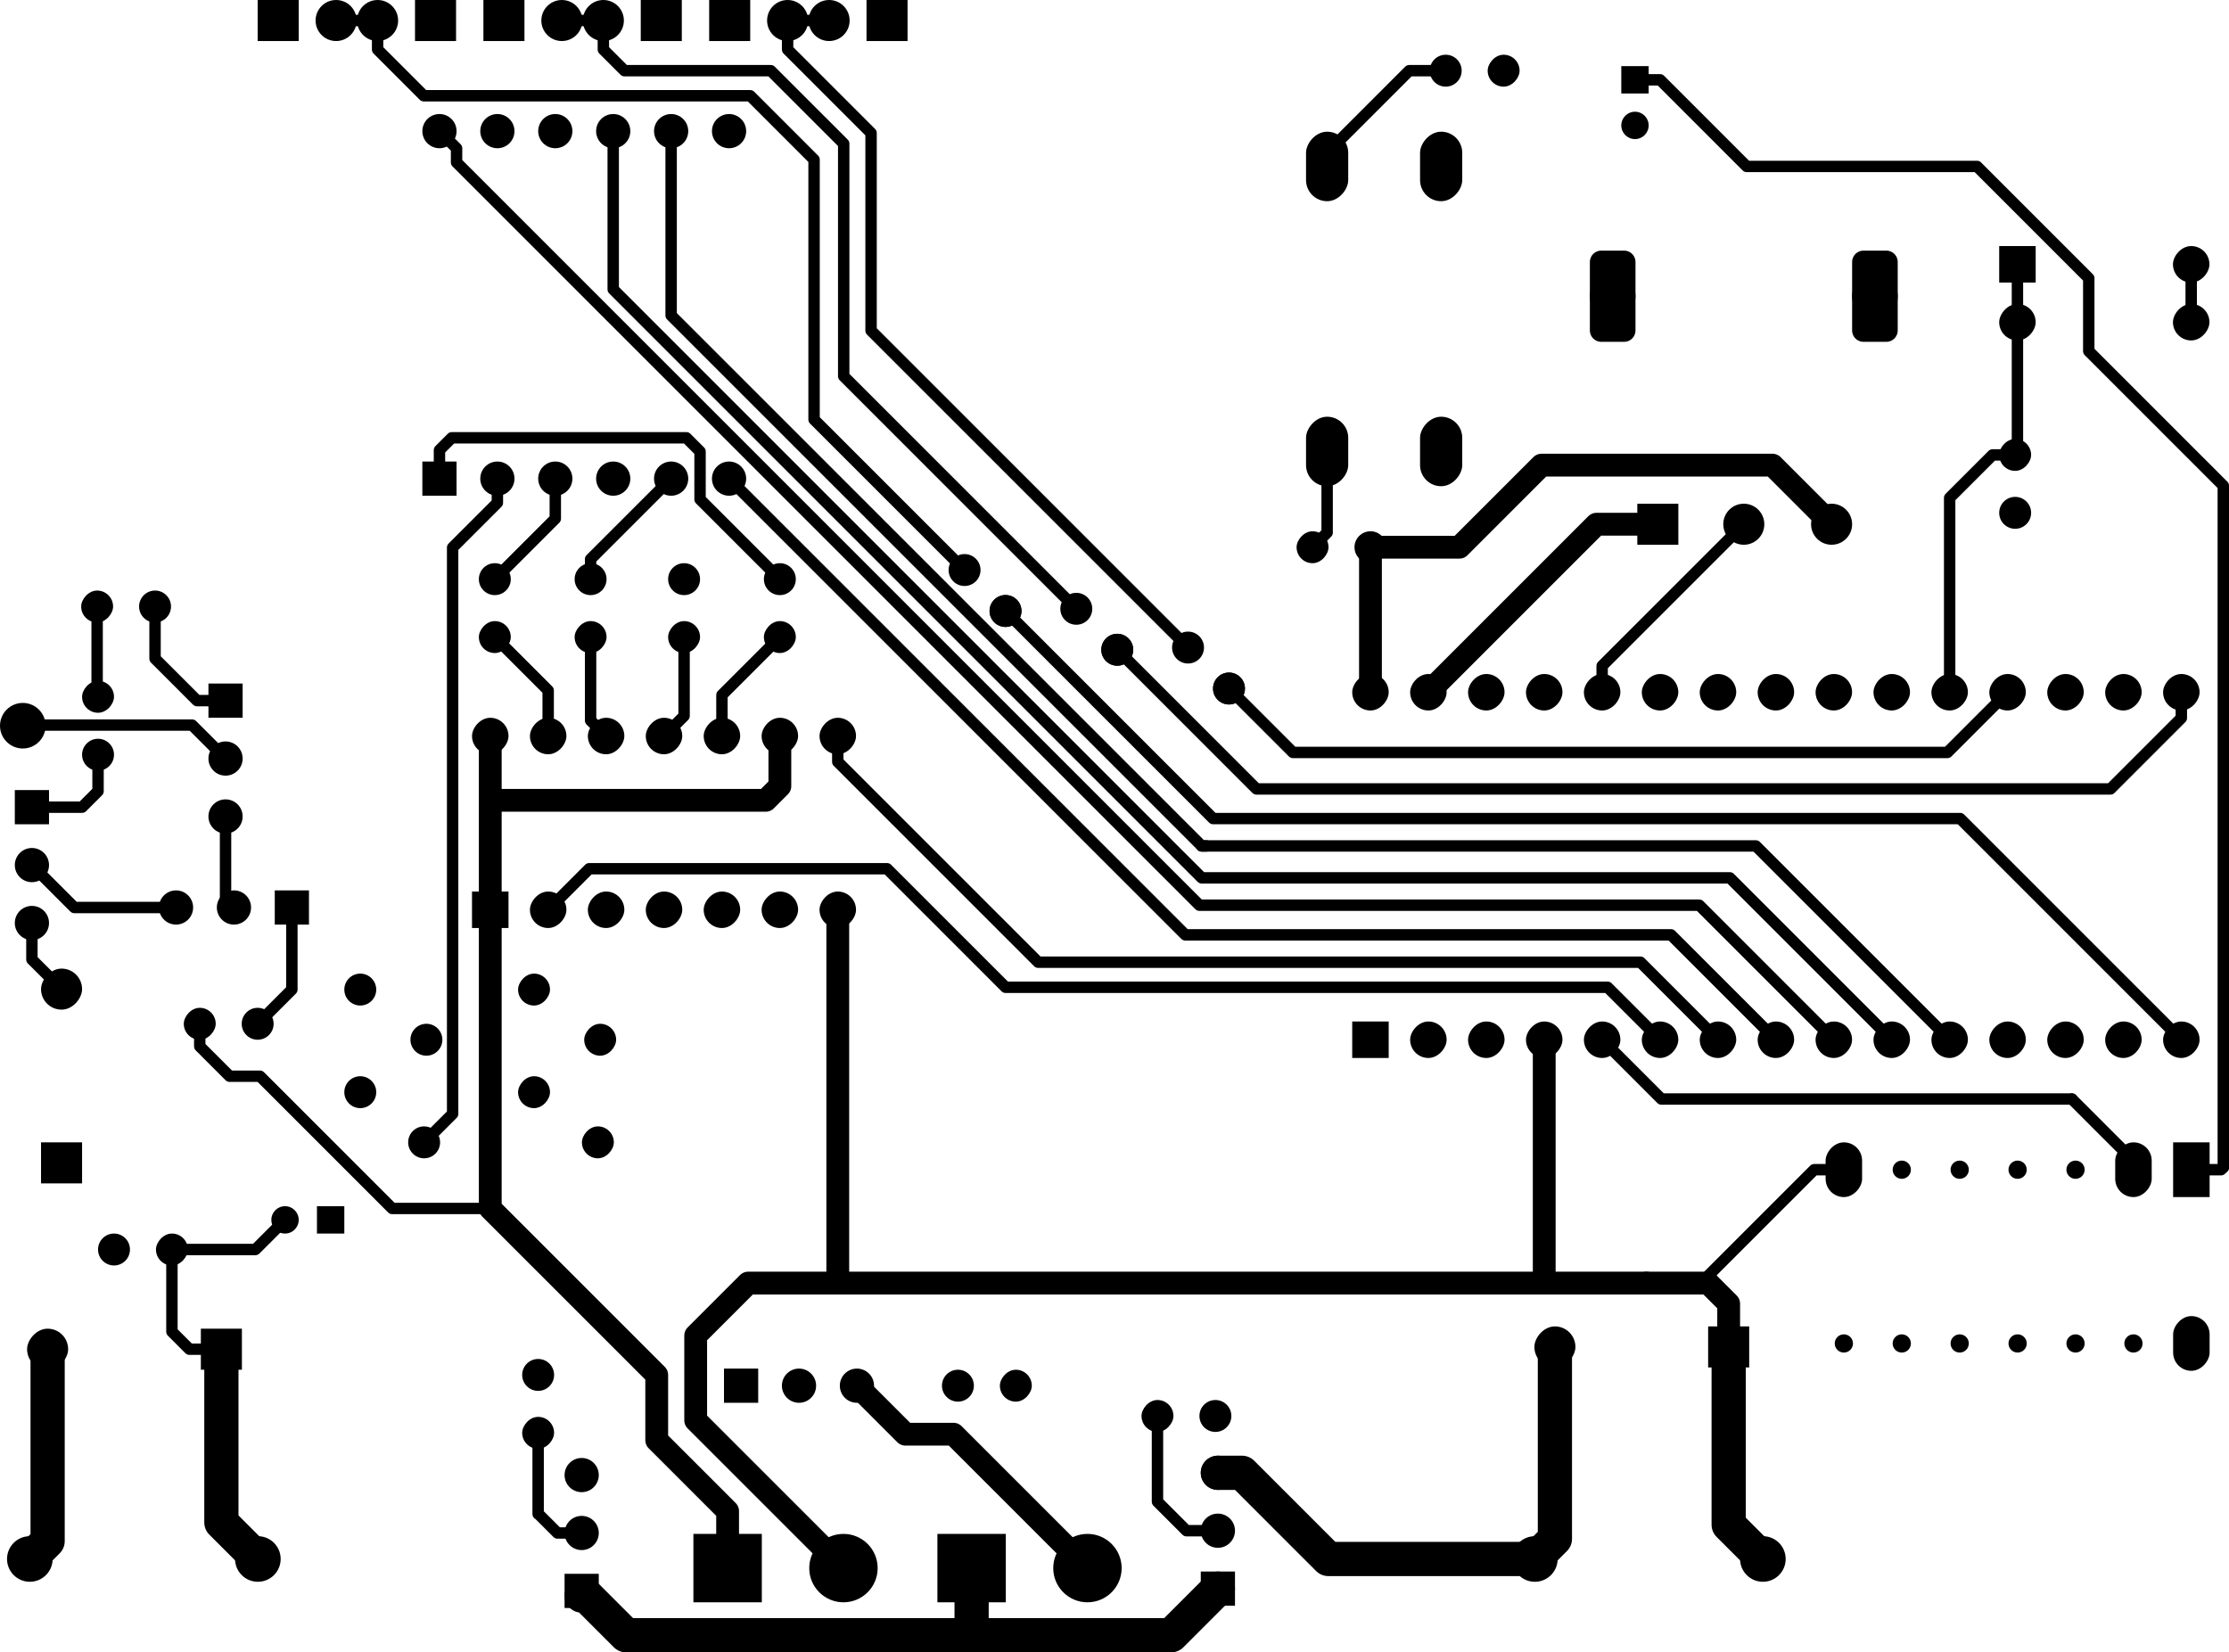 <svg version="1.1" xmlns="http://www.w3.org/2000/svg" xmlns:xlink="http://www.w3.org/1999/xlink" stroke-linecap="round" stroke-linejoin="round" stroke-width="0" fill-rule="evenodd" width="97.749mm" height="72.467mm" viewBox="63200.51 -139567.387 97749.49 72467.387" id="WmRcARX8F-zxOstGqIqH"><defs><rect x="-800" y="-800" width="1600" height="1600" id="WmRcARX8F-zxOstGqIqH_pad-10"/><rect x="-800" y="-800" width="1600" height="1600" rx="800" ry="800" id="WmRcARX8F-zxOstGqIqH_pad-11"/><circle cx="0" cy="0" r="1000" id="WmRcARX8F-zxOstGqIqH_pad-13"/><rect x="-900" y="-900" width="1800" height="1800" id="WmRcARX8F-zxOstGqIqH_pad-14"/><circle cx="0" cy="0" r="900" id="WmRcARX8F-zxOstGqIqH_pad-15"/><circle cx="0" cy="0" r="750" id="WmRcARX8F-zxOstGqIqH_pad-16"/><rect x="-750" y="-750" width="1500" height="1500" id="WmRcARX8F-zxOstGqIqH_pad-17"/><rect x="-925" y="-1524" width="1850" height="3048" rx="925" ry="925" id="WmRcARX8F-zxOstGqIqH_pad-18"/><circle cx="0" cy="0" r="999.49" id="WmRcARX8F-zxOstGqIqH_pad-19"/><rect x="-900" y="-900" width="1800" height="1800" rx="900" ry="900" id="WmRcARX8F-zxOstGqIqH_pad-20"/><rect x="-700" y="-700" width="1400" height="1400" rx="700" ry="700" id="WmRcARX8F-zxOstGqIqH_pad-21"/><circle cx="0" cy="0" r="700" id="WmRcARX8F-zxOstGqIqH_pad-22"/><circle cx="0" cy="0" r="600" id="WmRcARX8F-zxOstGqIqH_pad-23"/><rect x="-600" y="-600" width="1200" height="1200" id="WmRcARX8F-zxOstGqIqH_pad-24"/><circle cx="0" cy="0" r="1500" id="WmRcARX8F-zxOstGqIqH_pad-25"/><rect x="-1500" y="-1500" width="3000" height="3000" id="WmRcARX8F-zxOstGqIqH_pad-26"/><rect x="-800" y="-1200" width="1600" height="2400" rx="800" ry="800" id="WmRcARX8F-zxOstGqIqH_pad-28"/><circle cx="0" cy="0" r="400" id="WmRcARX8F-zxOstGqIqH_pad-29"/><rect x="-800" y="-1200" width="1600" height="2400" id="WmRcARX8F-zxOstGqIqH_pad-30"/></defs><g transform="translate(0,-206667.387) scale(1,-1)" fill="currentColor" stroke="currentColor"><use xlink:href="#WmRcARX8F-zxOstGqIqH_pad-10" x="123300" y="-112700"/><use xlink:href="#WmRcARX8F-zxOstGqIqH_pad-11" x="156320" y="-97460"/><use xlink:href="#WmRcARX8F-zxOstGqIqH_pad-11" x="125840" y="-112700"/><use xlink:href="#WmRcARX8F-zxOstGqIqH_pad-11" x="153780" y="-97460"/><use xlink:href="#WmRcARX8F-zxOstGqIqH_pad-11" x="128380" y="-112700"/><use xlink:href="#WmRcARX8F-zxOstGqIqH_pad-11" x="151240" y="-97460"/><use xlink:href="#WmRcARX8F-zxOstGqIqH_pad-11" x="130920" y="-112700"/><use xlink:href="#WmRcARX8F-zxOstGqIqH_pad-11" x="148700" y="-97460"/><use xlink:href="#WmRcARX8F-zxOstGqIqH_pad-11" x="133460" y="-112700"/><use xlink:href="#WmRcARX8F-zxOstGqIqH_pad-11" x="146160" y="-97460"/><use xlink:href="#WmRcARX8F-zxOstGqIqH_pad-11" x="136000" y="-112700"/><use xlink:href="#WmRcARX8F-zxOstGqIqH_pad-11" x="143620" y="-97460"/><use xlink:href="#WmRcARX8F-zxOstGqIqH_pad-11" x="138540" y="-112700"/><use xlink:href="#WmRcARX8F-zxOstGqIqH_pad-11" x="141080" y="-97460"/><use xlink:href="#WmRcARX8F-zxOstGqIqH_pad-11" x="141080" y="-112700"/><use xlink:href="#WmRcARX8F-zxOstGqIqH_pad-11" x="138540" y="-97460"/><use xlink:href="#WmRcARX8F-zxOstGqIqH_pad-11" x="143620" y="-112700"/><use xlink:href="#WmRcARX8F-zxOstGqIqH_pad-11" x="136000" y="-97460"/><use xlink:href="#WmRcARX8F-zxOstGqIqH_pad-11" x="146160" y="-112700"/><use xlink:href="#WmRcARX8F-zxOstGqIqH_pad-11" x="133460" y="-97460"/><use xlink:href="#WmRcARX8F-zxOstGqIqH_pad-11" x="148700" y="-112700"/><use xlink:href="#WmRcARX8F-zxOstGqIqH_pad-11" x="130920" y="-97460"/><use xlink:href="#WmRcARX8F-zxOstGqIqH_pad-11" x="151240" y="-112700"/><use xlink:href="#WmRcARX8F-zxOstGqIqH_pad-11" x="128380" y="-97460"/><use xlink:href="#WmRcARX8F-zxOstGqIqH_pad-11" x="153780" y="-112700"/><use xlink:href="#WmRcARX8F-zxOstGqIqH_pad-11" x="125840" y="-97460"/><use xlink:href="#WmRcARX8F-zxOstGqIqH_pad-11" x="156320" y="-112700"/><use xlink:href="#WmRcARX8F-zxOstGqIqH_pad-11" x="123300" y="-97460"/><use xlink:href="#WmRcARX8F-zxOstGqIqH_pad-11" x="158860" y="-112700"/><use xlink:href="#WmRcARX8F-zxOstGqIqH_pad-11" x="158860" y="-97460"/><path d="M 134471.319 -78093.671 134519.855 -78100.87 134567.452 -78112.793 134613.652 -78129.323 134658.008 -78150.302 134700.095 -78175.528 134739.507 -78204.758 134775.863 -78237.71 134808.815 -78274.066 134838.045 -78313.478 134863.271 -78355.565 134884.25 -78399.921 134900.78 -78446.121 134912.703 -78493.718 134919.902 -78542.254 134922.31 -78591.263 134922.31 -81591.263 134919.902 -81640.272 134912.703 -81688.808 134900.78 -81736.405 134884.25 -81782.605 134863.271 -81826.961 134838.045 -81869.048 134808.815 -81908.46 134775.863 -81944.816 134739.507 -81977.768 134700.095 -82006.998 134658.008 -82032.224 134613.652 -82053.203 134567.452 -82069.733 134519.855 -82081.656 134471.319 -82088.855 134422.31 -82091.263 133422.31 -82091.263 133373.301 -82088.855 133324.765 -82081.656 133277.168 -82069.733 133230.968 -82053.203 133186.612 -82032.224 133144.525 -82006.998 133105.113 -81977.768 133068.757 -81944.816 133035.805 -81908.46 133006.575 -81869.048 132981.349 -81826.961 132960.37 -81782.605 132943.84 -81736.405 132931.917 -81688.808 132924.718 -81640.272 132922.31 -81591.263 132922.31 -78591.263 132924.718 -78542.254 132931.917 -78493.718 132943.84 -78446.121 132960.37 -78399.921 132981.349 -78355.565 133006.575 -78313.478 133035.805 -78274.066 133068.757 -78237.71 133105.113 -78204.758 133144.525 -78175.528 133186.612 -78150.302 133230.968 -78129.323 133277.168 -78112.793 133324.765 -78100.87 133373.301 -78093.671 133422.31 -78091.263 134422.31 -78091.263 134471.319 -78093.671 134471.319 -78093.671"/><use xlink:href="#WmRcARX8F-zxOstGqIqH_pad-13" x="133922.31" y="-80091.263"/><use xlink:href="#WmRcARX8F-zxOstGqIqH_pad-14" x="135902.31" y="-90091.263"/><use xlink:href="#WmRcARX8F-zxOstGqIqH_pad-15" x="139672.31" y="-90091.263"/><use xlink:href="#WmRcARX8F-zxOstGqIqH_pad-15" x="143522.31" y="-90091.263"/><path d="M 145971.319 -78093.671 146019.855 -78100.87 146067.452 -78112.793 146113.652 -78129.323 146158.008 -78150.302 146200.095 -78175.528 146239.507 -78204.758 146275.863 -78237.71 146308.815 -78274.066 146338.045 -78313.478 146363.271 -78355.565 146384.25 -78399.921 146400.78 -78446.121 146412.703 -78493.718 146419.902 -78542.254 146422.31 -78591.263 146422.31 -81591.263 146419.902 -81640.272 146412.703 -81688.808 146400.78 -81736.405 146384.25 -81782.605 146363.271 -81826.961 146338.045 -81869.048 146308.815 -81908.46 146275.863 -81944.816 146239.507 -81977.768 146200.095 -82006.998 146158.008 -82032.224 146113.652 -82053.203 146067.452 -82069.733 146019.855 -82081.656 145971.319 -82088.855 145922.31 -82091.263 144922.31 -82091.263 144873.301 -82088.855 144824.765 -82081.656 144777.168 -82069.733 144730.968 -82053.203 144686.612 -82032.224 144644.525 -82006.998 144605.113 -81977.768 144568.757 -81944.816 144535.805 -81908.46 144506.575 -81869.048 144481.349 -81826.961 144460.37 -81782.605 144443.84 -81736.405 144431.917 -81688.808 144424.718 -81640.272 144422.31 -81591.263 144422.31 -78591.263 144424.718 -78542.254 144431.917 -78493.718 144443.84 -78446.121 144460.37 -78399.921 144481.349 -78355.565 144506.575 -78313.478 144535.805 -78274.066 144568.757 -78237.71 144605.113 -78204.758 144644.525 -78175.528 144686.612 -78150.302 144730.968 -78129.323 144777.168 -78112.793 144824.765 -78100.87 144873.301 -78093.671 144922.31 -78091.263 145922.31 -78091.263 145971.319 -78093.671 145971.319 -78093.671"/><use xlink:href="#WmRcARX8F-zxOstGqIqH_pad-13" x="145422.31" y="-80091.263"/><use xlink:href="#WmRcARX8F-zxOstGqIqH_pad-16" x="73460" y="-106900"/><use xlink:href="#WmRcARX8F-zxOstGqIqH_pad-16" x="70920" y="-106900"/><use xlink:href="#WmRcARX8F-zxOstGqIqH_pad-17" x="76000" y="-106900"/><use xlink:href="#WmRcARX8F-zxOstGqIqH_pad-18" x="126400" y="-86900"/><use xlink:href="#WmRcARX8F-zxOstGqIqH_pad-18" x="121400" y="-86900"/><use xlink:href="#WmRcARX8F-zxOstGqIqH_pad-18" x="126400" y="-74400"/><use xlink:href="#WmRcARX8F-zxOstGqIqH_pad-18" x="121400" y="-74400"/><use xlink:href="#WmRcARX8F-zxOstGqIqH_pad-16" x="82472.31" y="-72851.265"/><use xlink:href="#WmRcARX8F-zxOstGqIqH_pad-16" x="85012.31" y="-72851.265"/><use xlink:href="#WmRcARX8F-zxOstGqIqH_pad-16" x="87552.31" y="-72851.265"/><use xlink:href="#WmRcARX8F-zxOstGqIqH_pad-16" x="90092.31" y="-72851.265"/><use xlink:href="#WmRcARX8F-zxOstGqIqH_pad-16" x="92632.31" y="-72851.265"/><use xlink:href="#WmRcARX8F-zxOstGqIqH_pad-16" x="95172.31" y="-72851.265"/><use xlink:href="#WmRcARX8F-zxOstGqIqH_pad-16" x="95172.31" y="-88091.265"/><use xlink:href="#WmRcARX8F-zxOstGqIqH_pad-16" x="92632.31" y="-88091.265"/><use xlink:href="#WmRcARX8F-zxOstGqIqH_pad-16" x="90092.31" y="-88091.265"/><use xlink:href="#WmRcARX8F-zxOstGqIqH_pad-16" x="87552.31" y="-88091.265"/><use xlink:href="#WmRcARX8F-zxOstGqIqH_pad-16" x="85012.31" y="-88091.265"/><use xlink:href="#WmRcARX8F-zxOstGqIqH_pad-17" x="82472.31" y="-88091.265"/><use xlink:href="#WmRcARX8F-zxOstGqIqH_pad-19" x="64200" y="-98927.692"/><use xlink:href="#WmRcARX8F-zxOstGqIqH_pad-20" x="65900" y="-110480"/><use xlink:href="#WmRcARX8F-zxOstGqIqH_pad-14" x="65900" y="-118100"/><use xlink:href="#WmRcARX8F-zxOstGqIqH_pad-21" x="70740" y="-121900"/><use xlink:href="#WmRcARX8F-zxOstGqIqH_pad-22" x="68200" y="-121900"/><use xlink:href="#WmRcARX8F-zxOstGqIqH_pad-23" x="75700" y="-120600"/><use xlink:href="#WmRcARX8F-zxOstGqIqH_pad-24" x="77700" y="-120600"/><use xlink:href="#WmRcARX8F-zxOstGqIqH_pad-21" x="67500" y="-97660"/><use xlink:href="#WmRcARX8F-zxOstGqIqH_pad-22" x="67500" y="-100200"/><use xlink:href="#WmRcARX8F-zxOstGqIqH_pad-21" x="71960" y="-112000"/><use xlink:href="#WmRcARX8F-zxOstGqIqH_pad-22" x="74500" y="-112000"/><use xlink:href="#WmRcARX8F-zxOstGqIqH_pad-21" x="67460" y="-93700"/><use xlink:href="#WmRcARX8F-zxOstGqIqH_pad-22" x="70000" y="-93700"/><use xlink:href="#WmRcARX8F-zxOstGqIqH_pad-15" x="99560" y="-68000"/><use xlink:href="#WmRcARX8F-zxOstGqIqH_pad-14" x="102100" y="-68000"/><use xlink:href="#WmRcARX8F-zxOstGqIqH_pad-15" x="87840" y="-68000"/><use xlink:href="#WmRcARX8F-zxOstGqIqH_pad-14" x="85300" y="-68000"/><use xlink:href="#WmRcARX8F-zxOstGqIqH_pad-15" x="77940" y="-68000"/><use xlink:href="#WmRcARX8F-zxOstGqIqH_pad-14" x="75400" y="-68000"/><use xlink:href="#WmRcARX8F-zxOstGqIqH_pad-25" x="110888.737" y="-135872.309"/><use xlink:href="#WmRcARX8F-zxOstGqIqH_pad-26" x="105808.737" y="-135872.309"/><use xlink:href="#WmRcARX8F-zxOstGqIqH_pad-13" x="140508.736" y="-135472.31"/><use xlink:href="#WmRcARX8F-zxOstGqIqH_pad-13" x="130508.736" y="-135472.31"/><use xlink:href="#WmRcARX8F-zxOstGqIqH_pad-13" x="74508.736" y="-135472.308"/><use xlink:href="#WmRcARX8F-zxOstGqIqH_pad-13" x="64508.736" y="-135472.308"/><use xlink:href="#WmRcARX8F-zxOstGqIqH_pad-25" x="100188.736" y="-135872.308"/><use xlink:href="#WmRcARX8F-zxOstGqIqH_pad-26" x="95108.736" y="-135872.308"/><use xlink:href="#WmRcARX8F-zxOstGqIqH_pad-20" x="131388.736" y="-126172.308"/><use xlink:href="#WmRcARX8F-zxOstGqIqH_pad-14" x="139008.736" y="-126172.308"/><use xlink:href="#WmRcARX8F-zxOstGqIqH_pad-20" x="65288.736" y="-126272.31"/><use xlink:href="#WmRcARX8F-zxOstGqIqH_pad-14" x="72908.736" y="-126272.31"/><use xlink:href="#WmRcARX8F-zxOstGqIqH_pad-23" x="134900" y="-72600"/><use xlink:href="#WmRcARX8F-zxOstGqIqH_pad-24" x="134900" y="-70600"/><use xlink:href="#WmRcARX8F-zxOstGqIqH_pad-22" x="107296.051" y="-93896.051"/><path d="M 107296.051 -93896.051 107296.051 -93896.051" fill="none" stroke-width="1400"/><use xlink:href="#WmRcARX8F-zxOstGqIqH_pad-22" x="105500" y="-92100"/><use xlink:href="#WmRcARX8F-zxOstGqIqH_pad-22" x="112196.051" y="-95596.051"/><path d="M 112196.051 -95596.051 112196.051 -95596.051" fill="none" stroke-width="1400"/><use xlink:href="#WmRcARX8F-zxOstGqIqH_pad-22" x="110400" y="-93800"/><use xlink:href="#WmRcARX8F-zxOstGqIqH_pad-22" x="117096.051" y="-97296.051"/><path d="M 117096.051 -97296.051 117096.051 -97296.051" fill="none" stroke-width="1400"/><use xlink:href="#WmRcARX8F-zxOstGqIqH_pad-22" x="115300" y="-95500"/><use xlink:href="#WmRcARX8F-zxOstGqIqH_pad-21" x="97400" y="-95040"/><use xlink:href="#WmRcARX8F-zxOstGqIqH_pad-22" x="97400" y="-92500"/><use xlink:href="#WmRcARX8F-zxOstGqIqH_pad-21" x="93200" y="-95040"/><use xlink:href="#WmRcARX8F-zxOstGqIqH_pad-22" x="93200" y="-92500"/><use xlink:href="#WmRcARX8F-zxOstGqIqH_pad-21" x="89100" y="-95040"/><use xlink:href="#WmRcARX8F-zxOstGqIqH_pad-22" x="89100" y="-92500"/><use xlink:href="#WmRcARX8F-zxOstGqIqH_pad-21" x="84900" y="-95040"/><use xlink:href="#WmRcARX8F-zxOstGqIqH_pad-22" x="84900" y="-92500"/><use xlink:href="#WmRcARX8F-zxOstGqIqH_pad-21" x="151572.309" y="-87051.264"/><use xlink:href="#WmRcARX8F-zxOstGqIqH_pad-22" x="151572.309" y="-89591.264"/><use xlink:href="#WmRcARX8F-zxOstGqIqH_pad-21" x="107748.74" y="-127872.311"/><use xlink:href="#WmRcARX8F-zxOstGqIqH_pad-22" x="105208.74" y="-127872.311"/><use xlink:href="#WmRcARX8F-zxOstGqIqH_pad-21" x="86800" y="-129940"/><use xlink:href="#WmRcARX8F-zxOstGqIqH_pad-22" x="86800" y="-127400"/><use xlink:href="#WmRcARX8F-zxOstGqIqH_pad-21" x="113960" y="-129200"/><use xlink:href="#WmRcARX8F-zxOstGqIqH_pad-22" x="116500" y="-129200"/><use xlink:href="#WmRcARX8F-zxOstGqIqH_pad-21" x="129140" y="-70200"/><use xlink:href="#WmRcARX8F-zxOstGqIqH_pad-22" x="126600" y="-70200"/><use xlink:href="#WmRcARX8F-zxOstGqIqH_pad-21" x="120760" y="-91100"/><use xlink:href="#WmRcARX8F-zxOstGqIqH_pad-22" x="123300" y="-91100"/><use xlink:href="#WmRcARX8F-zxOstGqIqH_pad-11" x="159292.31" y="-78691.263"/><use xlink:href="#WmRcARX8F-zxOstGqIqH_pad-11" x="151672.31" y="-81231.263"/><use xlink:href="#WmRcARX8F-zxOstGqIqH_pad-11" x="159292.31" y="-81231.263"/><use xlink:href="#WmRcARX8F-zxOstGqIqH_pad-10" x="151672.31" y="-78691.263"/><use xlink:href="#WmRcARX8F-zxOstGqIqH_pad-15" x="79760" y="-68000"/><use xlink:href="#WmRcARX8F-zxOstGqIqH_pad-14" x="82300" y="-68000"/><use xlink:href="#WmRcARX8F-zxOstGqIqH_pad-15" x="89660" y="-68000"/><use xlink:href="#WmRcARX8F-zxOstGqIqH_pad-14" x="92200" y="-68000"/><use xlink:href="#WmRcARX8F-zxOstGqIqH_pad-15" x="97740" y="-68000"/><use xlink:href="#WmRcARX8F-zxOstGqIqH_pad-14" x="95200" y="-68000"/><use xlink:href="#WmRcARX8F-zxOstGqIqH_pad-21" x="86620" y="-110500"/><use xlink:href="#WmRcARX8F-zxOstGqIqH_pad-22" x="79000" y="-110500"/><use xlink:href="#WmRcARX8F-zxOstGqIqH_pad-21" x="89520" y="-112700"/><use xlink:href="#WmRcARX8F-zxOstGqIqH_pad-22" x="81900" y="-112700"/><use xlink:href="#WmRcARX8F-zxOstGqIqH_pad-21" x="86620" y="-115000"/><use xlink:href="#WmRcARX8F-zxOstGqIqH_pad-22" x="79000" y="-115000"/><use xlink:href="#WmRcARX8F-zxOstGqIqH_pad-21" x="89420" y="-117200"/><use xlink:href="#WmRcARX8F-zxOstGqIqH_pad-22" x="81800" y="-117200"/><use xlink:href="#WmRcARX8F-zxOstGqIqH_pad-28" x="159300" y="-126020"/><use xlink:href="#WmRcARX8F-zxOstGqIqH_pad-28" x="144060" y="-118400"/><use xlink:href="#WmRcARX8F-zxOstGqIqH_pad-29" x="156760" y="-126020"/><use xlink:href="#WmRcARX8F-zxOstGqIqH_pad-29" x="146600" y="-118400"/><use xlink:href="#WmRcARX8F-zxOstGqIqH_pad-29" x="154220" y="-126020"/><use xlink:href="#WmRcARX8F-zxOstGqIqH_pad-29" x="149140" y="-118400"/><use xlink:href="#WmRcARX8F-zxOstGqIqH_pad-29" x="151680" y="-126020"/><use xlink:href="#WmRcARX8F-zxOstGqIqH_pad-29" x="151680" y="-118400"/><use xlink:href="#WmRcARX8F-zxOstGqIqH_pad-29" x="149140" y="-126020"/><use xlink:href="#WmRcARX8F-zxOstGqIqH_pad-29" x="154220" y="-118400"/><use xlink:href="#WmRcARX8F-zxOstGqIqH_pad-29" x="146600" y="-126020"/><use xlink:href="#WmRcARX8F-zxOstGqIqH_pad-28" x="156760" y="-118400"/><use xlink:href="#WmRcARX8F-zxOstGqIqH_pad-29" x="144060" y="-126020"/><use xlink:href="#WmRcARX8F-zxOstGqIqH_pad-30" x="159300" y="-118400"/><use xlink:href="#WmRcARX8F-zxOstGqIqH_pad-10" x="84700" y="-107000"/><use xlink:href="#WmRcARX8F-zxOstGqIqH_pad-11" x="99940" y="-99380"/><use xlink:href="#WmRcARX8F-zxOstGqIqH_pad-11" x="87240" y="-107000"/><use xlink:href="#WmRcARX8F-zxOstGqIqH_pad-11" x="97400" y="-99380"/><use xlink:href="#WmRcARX8F-zxOstGqIqH_pad-11" x="89780" y="-107000"/><use xlink:href="#WmRcARX8F-zxOstGqIqH_pad-11" x="94860" y="-99380"/><use xlink:href="#WmRcARX8F-zxOstGqIqH_pad-11" x="92320" y="-107000"/><use xlink:href="#WmRcARX8F-zxOstGqIqH_pad-11" x="92320" y="-99380"/><use xlink:href="#WmRcARX8F-zxOstGqIqH_pad-11" x="94860" y="-107000"/><use xlink:href="#WmRcARX8F-zxOstGqIqH_pad-11" x="89780" y="-99380"/><use xlink:href="#WmRcARX8F-zxOstGqIqH_pad-11" x="97400" y="-107000"/><use xlink:href="#WmRcARX8F-zxOstGqIqH_pad-11" x="87240" y="-99380"/><use xlink:href="#WmRcARX8F-zxOstGqIqH_pad-11" x="99940" y="-107000"/><use xlink:href="#WmRcARX8F-zxOstGqIqH_pad-11" x="84700" y="-99380"/><use xlink:href="#WmRcARX8F-zxOstGqIqH_pad-16" x="116608.735" y="-134232.309"/><use xlink:href="#WmRcARX8F-zxOstGqIqH_pad-16" x="116608.735" y="-131692.309"/><use xlink:href="#WmRcARX8F-zxOstGqIqH_pad-17" x="116608.735" y="-136772.309"/><use xlink:href="#WmRcARX8F-zxOstGqIqH_pad-17" x="88708.738" y="-136872.31"/><use xlink:href="#WmRcARX8F-zxOstGqIqH_pad-16" x="88708.738" y="-131792.31"/><use xlink:href="#WmRcARX8F-zxOstGqIqH_pad-16" x="88708.738" y="-134332.31"/><use xlink:href="#WmRcARX8F-zxOstGqIqH_pad-16" x="98240" y="-127872.31"/><use xlink:href="#WmRcARX8F-zxOstGqIqH_pad-16" x="100780" y="-127872.31"/><use xlink:href="#WmRcARX8F-zxOstGqIqH_pad-17" x="95700" y="-127872.31"/><use xlink:href="#WmRcARX8F-zxOstGqIqH_pad-17" x="64600" y="-102500"/><use xlink:href="#WmRcARX8F-zxOstGqIqH_pad-16" x="64600" y="-107580"/><use xlink:href="#WmRcARX8F-zxOstGqIqH_pad-16" x="64600" y="-105040"/><use xlink:href="#WmRcARX8F-zxOstGqIqH_pad-17" x="73091.266" y="-97827.69"/><use xlink:href="#WmRcARX8F-zxOstGqIqH_pad-16" x="73091.266" y="-102907.69"/><use xlink:href="#WmRcARX8F-zxOstGqIqH_pad-16" x="73091.266" y="-100367.69"/><path d="M 139008.736 -133972.308 140508.737 -135472.309 M 139008.736 -126172.308 139008.736 -133972.308 M 72908.739 -133872.308 74508.735 -135472.312 M 72908.736 -126272.31 72908.739 -133872.308" fill="none" stroke-width="1500"/><path d="M 139008.736 -126172.308 139008.737 -124272.309 138108.737 -123372.308 M 113908.737 -123372.308 113208.737 -123372.31 M 100408.737 -123372.307 100408.734 -123372.31 M 113208.737 -123372.31 101900 -123372.307 100408.737 -123372.307 M 135400 -123372.308 133000 -123372.308 M 99940 -123332.31 99900 -123372.31 M 99940 -107000 99940 -123332.31 M 100408.734 -123372.31 99900 -123372.31 M 133000 -123372.308 130900 -123372.308 113908.737 -123372.308 M 130920 -123352.308 130900 -123372.308 M 130920 -112700 130920 -123352.308 M 133208.737 -90091.263 125840 -97460 M 135902.31 -90091.263 133208.737 -90091.263" fill="none" stroke-width="1000"/><path d="M 137787.692 -123372.308 136400 -123372.308 M 142760 -118400 137787.692 -123372.308 M 144060 -118400 142760 -118400" fill="none" stroke-width="500"/><path d="M 138108.737 -123372.308 136400 -123372.308 135400 -123372.308" fill="none" stroke-width="1000"/><path d="M 71508.736 -126272.31 72908.736 -126272.31 M 70740 -125503.574 71508.736 -126272.31 M 70740 -121900 70740 -125503.574 M 74400 -121900 75700 -120600 M 70740 -121900 74400 -121900" fill="none" stroke-width="500"/><path d="M 93888.735 -129572.31 100188.737 -135872.31 M 93708.738 -129392.313 93888.735 -129572.31 M 93708.735 -125672.311 93708.738 -129392.313 M 99900 -123372.31 96008.736 -123372.31 93708.735 -125672.311" fill="none" stroke-width="1000"/><path d="M 88913.749 -137077.318 88708.735 -137077.319 M 90653.814 -138817.387 88913.749 -137077.318 M 108908.737 -138817.386 114563.66 -138817.386 M 104308.737 -138817.387 90653.814 -138817.387 M 105808.736 -138717.387 105908.737 -138817.387 M 105808.737 -135872.309 105808.736 -138717.387 M 104308.737 -138817.387 105908.737 -138817.387 108908.737 -138817.386 M 116608.735 -136772.311 114563.66 -138817.386 M 116608.735 -136772.309 116608.735 -136772.311" fill="none" stroke-width="1500"/><path d="M 97400 -95040 94860 -97580 M 94860 -99380 94860 -97580 M 93200 -98500 92320 -99380 M 93200 -95040 93200 -98500 M 89100 -98700 89780 -99380 M 89100 -95040 89100 -98700 M 87240 -97380 87240 -99380 M 84900 -95040 87240 -97380" fill="none" stroke-width="500"/><path d="M 95108.736 -133372.308 95108.736 -135872.308 M 92000 -130263.572 95108.736 -133372.308 M 84700 -103100 84700 -107000 M 96780 -102200 85600 -102200 M 97400 -99380 97400 -101580 96780 -102200 M 85600 -102200 84700 -102200 M 84700 -99380 84700 -102200 84700 -103100 M 86700 -122100 92000 -127400 92000 -130263.572 M 86700 -122100 84700 -120100 M 84700 -107000 84700 -120100 M 123300 -91100 123300 -97460 M 140931.047 -87500 143522.31 -90091.263 M 140931.047 -87500 130800 -87500 M 127200 -91100 123300 -91100 M 130800 -87500 127200 -91100" fill="none" stroke-width="1000"/><path d="M 159292.31 -78691.263 159292.31 -81607.69 159292.31 -81231.263 M 67460 -97620 67500 -97660 M 67460 -93700 67460 -97620 M 81400 -120100 84700 -120100 M 80400 -120100 81400 -120100 M 73270.051 -114300 74600 -114300 M 71960 -112989.949 73270.051 -114300 M 71960 -112000 71960 -112989.949 M 74600 -114300 80400 -120100" fill="none" stroke-width="500"/><path d="M 131388.738 -134592.307 130508.738 -135472.308 M 131388.737 -126172.309 131388.738 -134592.307 M 121449.395 -135472.309 124400 -135472.309 M 117669.395 -131692.309 121449.395 -135472.309 M 116608.735 -131692.309 117669.395 -131692.309 M 130508.738 -135472.308 124400 -135472.309 M 65288.737 -126272.308 65288.737 -134692.307 M 64508.736 -135472.308 65288.737 -134692.307" fill="none" stroke-width="1500"/><path d="M 151800 -115300 154060 -115300 M 151800 -115300 151960 -115300 M 136060 -115300 151800 -115300" fill="none" stroke-width="250"/><path d="M 136060 -115300 154060 -115300 M 133460 -112700 136060 -115300" fill="none" stroke-width="500"/><path d="M 155660 -116900 156760 -118000" fill="none" stroke-width="250"/><path d="M 155460 -116700 155400 -116640 M 156760 -118000 155460 -116700 M 156760 -118400 156760 -118000 M 154060 -115300 155400 -116640 155660 -116900 M 64600 -109180 65900 -110480 M 64600 -107580 64600 -109180 M 66460 -106900 70920 -106900 M 64600 -105040 66460 -106900 M 67500 -100200 67500 -101800 M 66800 -102500 64600 -102500 M 67500 -101800 66800 -102500 M 76000 -110500 74500 -112000 M 76000 -106900 76000 -110500 M 73091.266 -106531.266 73460 -106900 M 73091.266 -102907.69 73091.266 -106531.266 M 72866.266 -97827.69 73091.266 -97827.69 M 71841.266 -97827.69 73091.266 -97827.69 M 70000 -95986.424 71841.266 -97827.69 M 70000 -93700 70000 -95986.424 M 160600 -118400 160700 -118300 M 159300 -118400 160600 -118400" fill="none" stroke-width="500"/><path d="M 160700 -102300 160700 -88400" fill="none" stroke-width="250"/><path d="M 160700 -88400 160700 -102500 M 160700 -118300 160700 -102500 160700 -102300 M 154800 -82500 160700 -88400 M 154800 -79300 154800 -82500 M 149900 -74400 154800 -79300 M 139800 -74400 149900 -74400 M 134900 -70600 136000 -70600 139800 -74400 M 115232.309 -134232.309 116608.735 -134232.309 M 113960 -129200 113960 -132960 115232.309 -134232.309 M 86815.768 -133500 86800 -133500 M 87648.078 -134332.31 86815.768 -133500 M 88708.738 -134332.31 87648.078 -134332.31 M 86800 -129940 86800 -133500 M 121400 -73801 121400 -74400 M 125001 -70200 121400 -73801 M 126600 -70200 125001 -70200 M 121400 -90460 120760 -91100 M 121400 -86900 121400 -90460 M 64200 -98927.692 64227.692 -98900 M 71623.576 -98900 73091.266 -100367.69 M 64227.692 -98900 71623.576 -98900 M 82499.999 -116500.001 81800 -117200 M 83050.001 -115949.999 82499.999 -116500.001 M 83050.001 -91114.234 83050.001 -115949.999 M 85012.31 -89151.925 83050.001 -91114.234 M 85012.31 -88091.265 85012.31 -89151.925 M 83013.575 -86300 93300 -86300 M 82472.31 -86841.265 83013.575 -86300 M 82472.31 -88091.265 82472.31 -86841.265 M 93900 -86900 93900 -89000 M 93300 -86300 93900 -86900 M 97400 -92500 93900 -89000 M 89100 -91623.575 89100 -92500 M 92632.31 -88091.265 89100 -91623.575 M 87552.31 -89847.69 84900 -92500 M 87552.31 -88091.265 87552.31 -89847.69" fill="none" stroke-width="500"/><path d="M 105673.737 -130657.31 107008.737 -131992.311 M 110888.738 -135872.309 107008.737 -131992.311 M 109388.738 -134372.31 110888.737 -135872.309 M 105016.428 -130000 109388.738 -134372.31 M 100780 -127872.31 102907.69 -130000 105016.428 -130000" fill="none" stroke-width="1000"/><path d="M 83222.309 -73601.264 82472.31 -72851.265 M 83222.309 -74222.309 83222.309 -73601.264 M 115800 -106800 83222.309 -74222.309 M 137720 -106800 143620 -112700 M 115800 -106800 137720 -106800 M 133460 -96303.573 133460 -97460 M 139672.31 -90091.263 133460 -96303.573 M 149160 -103000 158860 -112700 M 107296.051 -93896.051 116400 -103000 149160 -103000 M 118300 -101700 155751.37 -101700 M 112196.051 -95596.051 118300 -101700 M 158860 -98591.37 155751.37 -101700 M 158860 -97460 158860 -98591.37 M 150440.001 -98259.999 151240 -97460 M 148600 -100100 150440.001 -98259.999 M 119900 -100100 148600 -100100 M 117096.051 -97296.051 119900 -100100 M 89040 -105200 102100 -105200 M 87240 -107000 89040 -105200 M 102100 -105200 107300 -110400 M 133700 -110400 136000 -112700 M 107300 -110400 133700 -110400 M 135140 -109300 138540 -112700 M 108728.63 -109300 135140 -109300 M 99940 -99380 99940 -100511.37 108728.63 -109300 M 115181.045 -108100 95172.31 -88091.265 M 141080 -112700 136480 -108100 115181.045 -108100 M 115897.998 -104200 116100 -104200 M 92632.31 -80934.312 115897.998 -104200 M 92632.31 -72851.265 92632.31 -80934.312" fill="none" stroke-width="500"/><path d="M 116100 -104200 140200 -104200" fill="none" stroke-width="250"/><path d="M 140200 -104200 148700 -112700 M 115897.998 -104200 140200 -104200 M 139060 -105600 146160 -112700 M 115900 -105600 139060 -105600 M 90092.31 -72851.265 90092.31 -79792.31 115900 -105600 M 148700 -96328.63 148700 -97460 M 148700 -88933.624 148700 -96328.63 M 150582.36 -87051.264 148700 -88933.624 M 151572.309 -87051.264 150582.36 -87051.264 M 151672.31 -86951.263 151572.309 -87051.264 M 151672.31 -81231.263 151672.31 -86951.263 M 151672.31 -78691.263 151672.31 -81231.263 M 79741.843 -68018.157 79760 -68000 M 96100 -71300 98900 -74100 M 81787.208 -71300 96100 -71300 M 79760 -68000 79760 -69272.792 81787.208 -71300 M 98900 -85500 105500 -92100 M 98900 -74100 98900 -85500 M 77940 -68000 79760 -68000" fill="none" stroke-width="500"/><path d="M 100200 -79400 100200 -79300 M 100200 -73400 100200 -79100 100200 -79300 M 100200 -79100 100200 -83600" fill="none" stroke-width="250"/><path d="M 87440 -68000 90060 -68000 M 97000 -70200 100200 -73400 M 100200 -83600 110400 -93800 M 100200 -73400 100200 -83600 M 89660 -68000 87940 -68000 M 90587.208 -70200 91300 -70200 M 89660 -69272.792 90587.208 -70200 M 89660 -68000 89660 -69272.792 M 91300 -70200 97000 -70200" fill="none" stroke-width="500"/><path d="M 101400 -78400 101400 -77500 M 101400 -72932.792 101400 -77500 M 101400 -81600 101400 -77500" fill="none" stroke-width="250"/><path d="M 97740 -69272.792 101400 -72932.792 M 97740 -68000 97740 -69272.792 M 101400 -81600 115300 -95500 M 101400 -72932.792 101400 -81600 M 97740 -68000 99560 -68000" fill="none" stroke-width="500"/></g></svg>